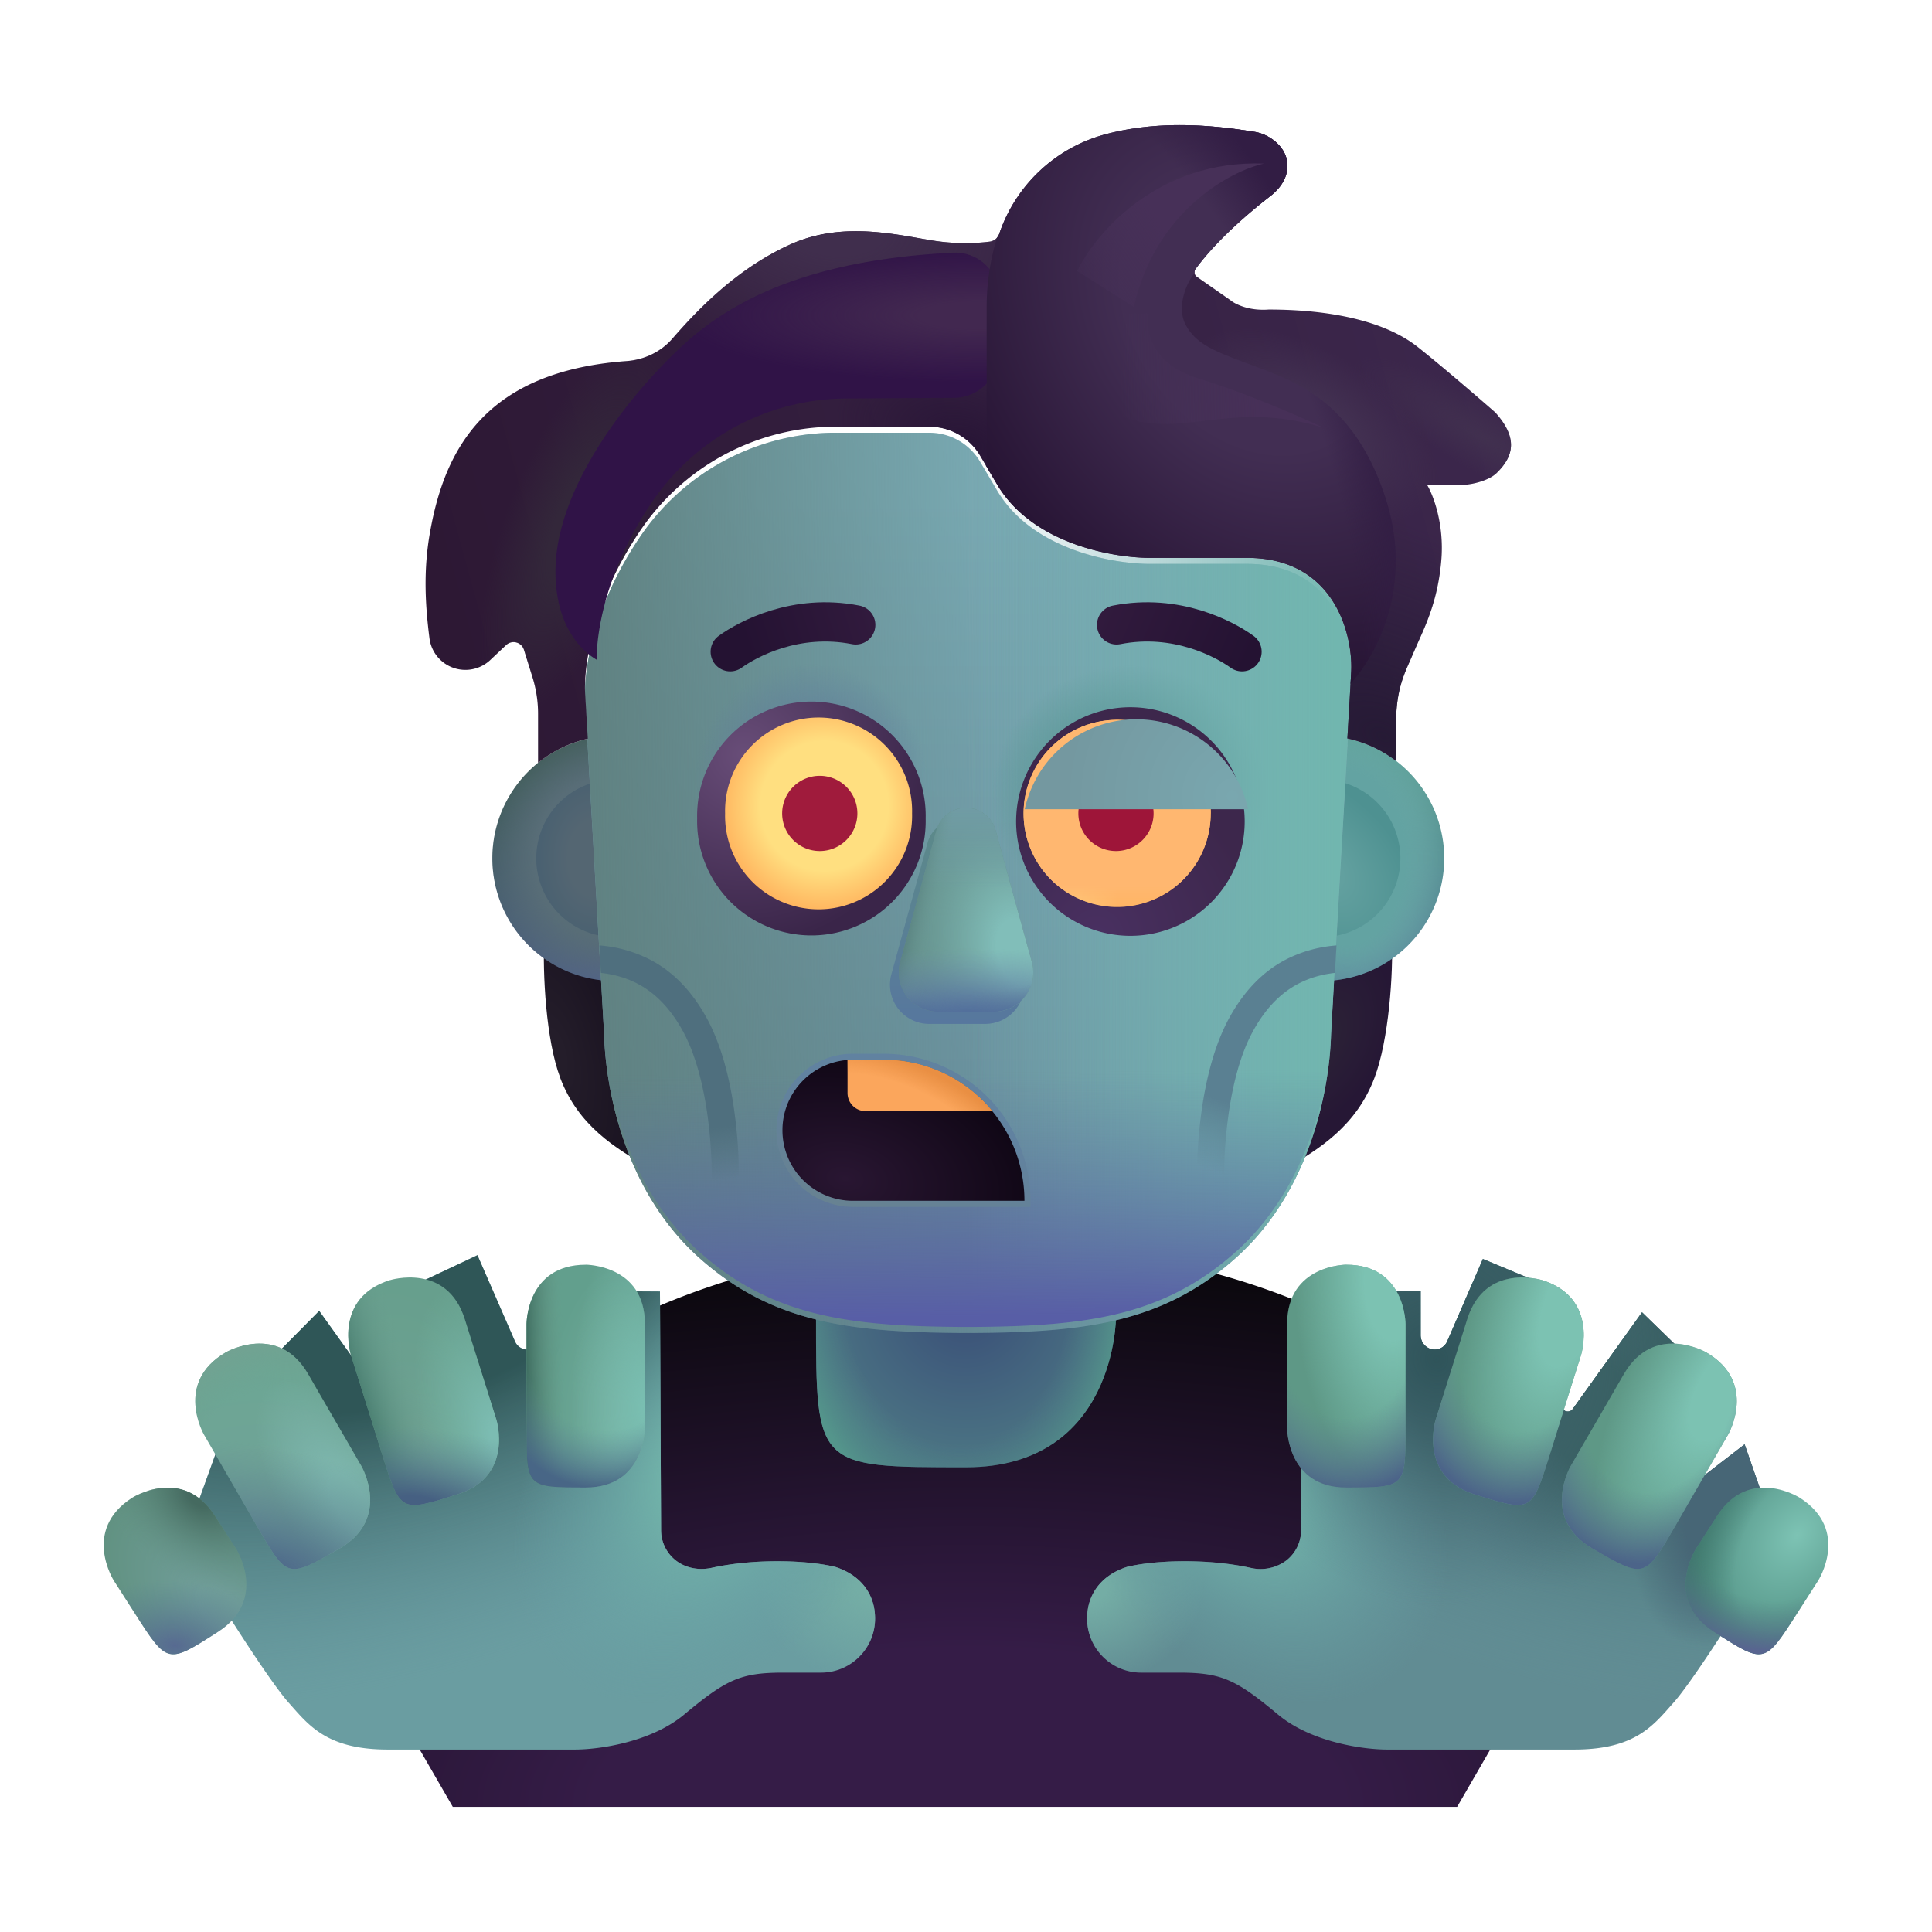 <svg width="32" height="32" fill="none" xmlns="http://www.w3.org/2000/svg"><path d="M7.5 29.928 5.423 26.33a11.992 11.992 0 0 1 10.186-5.653h1.376c3.966 0 7.483 1.924 9.668 4.89l-2.518 4.36H7.5Z" fill="url(#a)"/><path fill="url(#b)" d="M16 18.13s2.484 0 2.484 2.485v1.203s0 2.485-2.484 2.485-2.484 0-2.484-2.485v-1.203s0-2.484 2.484-2.484"/><path fill="url(#c)" d="M16 18.13s2.484 0 2.484 2.485v1.203s0 2.485-2.484 2.485-2.484 0-2.484-2.485v-1.203s0-2.484 2.484-2.484"/><path d="M9.28 17.854c-.238-.625-.294-1.735-.266-2.332l1.789.054v3.79c-.633-.352-1.227-.731-1.524-1.512Z" fill="url(#d)"/><path d="M22.765 17.854c.238-.625.315-1.731.288-2.329l-1.811.051v3.805c.633-.352 1.226-.746 1.523-1.527Z" fill="url(#e)"/><path fill="url(#f)" d="M8.155 14.217a2.031 2.031 0 1 0 4.063 0 2.031 2.031 0 1 0-4.063 0"/><path fill="url(#g)" d="M8.155 14.217a2.031 2.031 0 1 0 4.063 0 2.031 2.031 0 1 0-4.063 0"/><g filter="url(#h)"><path fill="url(#i)" d="M8.882 14.217a1.305 1.305 0 1 0 2.61 0 1.305 1.305 0 1 0-2.61 0"/></g><path fill="url(#j)" d="M19.858 14.217a2.031 2.031 0 1 0 4.063 0 2.031 2.031 0 1 0-4.063 0"/><path fill="url(#k)" d="M19.858 14.217a2.031 2.031 0 1 0 4.063 0 2.031 2.031 0 1 0-4.063 0"/><g filter="url(#l)"><path fill="url(#m)" d="M20.585 14.217a1.305 1.305 0 1 0 2.61 0 1.305 1.305 0 1 0-2.61 0"/></g><g filter="url(#n)" fill-rule="evenodd" clip-rule="evenodd"><path d="m22.38 11.15-.063 1.08.003.001-.273 4.779c-.02.87-.313 2.604-1.593 3.738-1.186 1.05-2.456 1.214-4.262 1.23a45.57 45.57 0 0 1-.332 0c-1.806-.016-3.076-.18-4.262-1.23-1.28-1.134-1.573-2.868-1.593-3.738l-.272-4.774h.003l-.043-.726c-.029-.365.07-1.474.899-2.703a3.915 3.915 0 0 1 3.171-1.739h1.63c.35 0 .668.184.844.485l.284.48c.588.981 1.917 1.202 2.508 1.207h1.625c1.283 0 1.67.995 1.722 1.651.003.086.004.172.003.258Z" fill="url(#o)"/><path d="m22.38 11.15-.063 1.08.003.001-.273 4.779c-.02.87-.313 2.604-1.593 3.738-1.186 1.05-2.456 1.214-4.262 1.23a45.57 45.57 0 0 1-.332 0c-1.806-.016-3.076-.18-4.262-1.23-1.28-1.134-1.573-2.868-1.593-3.738l-.272-4.774h.003l-.043-.726c-.029-.365.07-1.474.899-2.703a3.915 3.915 0 0 1 3.171-1.739h1.63c.35 0 .668.184.844.485l.284.48c.588.981 1.917 1.202 2.508 1.207h1.625c1.283 0 1.67.995 1.722 1.651.003.086.004.172.003.258Z" fill="url(#p)"/><path d="m22.38 11.15-.063 1.08.003.001-.273 4.779c-.02.87-.313 2.604-1.593 3.738-1.186 1.05-2.456 1.214-4.262 1.23a45.57 45.57 0 0 1-.332 0c-1.806-.016-3.076-.18-4.262-1.23-1.28-1.134-1.573-2.868-1.593-3.738l-.272-4.774h.003l-.043-.726c-.029-.365.07-1.474.899-2.703a3.915 3.915 0 0 1 3.171-1.739h1.63c.35 0 .668.184.844.485l.284.48c.588.981 1.917 1.202 2.508 1.207h1.625c1.283 0 1.67.995 1.722 1.651.003.086.004.172.003.258Z" fill="url(#q)"/><path d="m22.38 11.15-.063 1.08.003.001-.273 4.779c-.02.87-.313 2.604-1.593 3.738-1.186 1.05-2.456 1.214-4.262 1.23a45.57 45.57 0 0 1-.332 0c-1.806-.016-3.076-.18-4.262-1.23-1.28-1.134-1.573-2.868-1.593-3.738l-.272-4.774h.003l-.043-.726c-.029-.365.07-1.474.899-2.703a3.915 3.915 0 0 1 3.171-1.739h1.63c.35 0 .668.184.844.485l.284.48c.588.981 1.917 1.202 2.508 1.207h1.625c1.283 0 1.67.995 1.722 1.651.003.086.004.172.003.258Z" fill="url(#r)"/><path d="m22.38 11.15-.063 1.08.003.001-.273 4.779c-.02.87-.313 2.604-1.593 3.738-1.186 1.05-2.456 1.214-4.262 1.23a45.57 45.57 0 0 1-.332 0c-1.806-.016-3.076-.18-4.262-1.23-1.28-1.134-1.573-2.868-1.593-3.738l-.272-4.774h.003l-.043-.726c-.029-.365.07-1.474.899-2.703a3.915 3.915 0 0 1 3.171-1.739h1.63c.35 0 .668.184.844.485l.284.48c.588.981 1.917 1.202 2.508 1.207h1.625c1.283 0 1.67.995 1.722 1.651.003.086.004.172.003.258Z" fill="url(#s)"/></g><path fill-rule="evenodd" clip-rule="evenodd" d="m22.38 11.15-.063 1.08.003.001-.273 4.779c-.02.87-.313 2.604-1.593 3.738-1.186 1.05-2.456 1.214-4.262 1.23a45.57 45.57 0 0 1-.332 0c-1.806-.016-3.076-.18-4.262-1.23-1.28-1.134-1.573-2.868-1.593-3.738l-.272-4.774h.003l-.043-.726c-.029-.365.07-1.474.899-2.703a3.915 3.915 0 0 1 3.171-1.739h1.63c.35 0 .668.184.844.485l.284.48c.588.981 1.917 1.202 2.508 1.207h1.625c1.283 0 1.67.995 1.722 1.651.003.086.004.172.003.258Z" fill="url(#t)"/><path fill-rule="evenodd" clip-rule="evenodd" d="m22.38 11.15-.063 1.08.003.001-.273 4.779c-.02.87-.313 2.604-1.593 3.738-1.186 1.05-2.456 1.214-4.262 1.23a45.57 45.57 0 0 1-.332 0c-1.806-.016-3.076-.18-4.262-1.23-1.28-1.134-1.573-2.868-1.593-3.738l-.272-4.774h.003l-.043-.726c-.029-.365.07-1.474.899-2.703a3.915 3.915 0 0 1 3.171-1.739h1.63c.35 0 .668.184.844.485l.284.48c.588.981 1.917 1.202 2.508 1.207h1.625c1.283 0 1.67.995 1.722 1.651.003.086.004.172.003.258Z" fill="url(#u)"/><g filter="url(#v)"><path fill="url(#w)" d="M11.447 13.707a1.893 1.893 0 1 0 3.785 0 1.893 1.893 0 1 0-3.785 0"/></g><path fill="url(#x)" d="M12.01 13.473a1.549 1.549 0 1 0 3.097 0 1.549 1.549 0 1 0-3.097 0"/><path fill="#A01B3C" d="M12.955 13.473a.623.623 0 1 0 1.246 0 .623.623 0 1 0-1.246 0"/><g filter="url(#y)"><path transform="matrix(-1 0 0 1 18.723 13.707)" fill="url(#z)" d="M-1.893 0a1.893 1.893 0 1 0 3.786 0 1.893 1.893 0 1 0-3.786 0"/></g><path transform="matrix(-1 0 0 1 18.504 13.473)" fill="url(#A)" d="M-1.549 0A1.549 1.549 0 1 0 1.55 0 1.549 1.549 0 1 0-1.55 0"/><path transform="matrix(-1 0 0 1 18.504 13.473)" fill="url(#B)" d="M-1.549 0A1.549 1.549 0 1 0 1.55 0 1.549 1.549 0 1 0-1.55 0"/><path fill="#9E1539" d="M19.107 13.473a.623.623 0 1 1-1.246 0 .623.623 0 1 1 1.246 0"/><g filter="url(#C)"><path d="M20.572 13.303h-3.699a1.893 1.893 0 0 1 3.699 0Z" fill="url(#D)"/></g><g filter="url(#E)"><path d="M12.96 18.72c0-.644.523-1.167 1.168-1.167h.504a2.336 2.336 0 0 1 2.336 2.336h-2.84a1.168 1.168 0 0 1-1.168-1.168Z" stroke="url(#F)" stroke-width=".2"/></g><path d="M12.96 18.72c0-.644.523-1.167 1.168-1.167h.504a2.336 2.336 0 0 1 2.336 2.336h-2.84a1.168 1.168 0 0 1-1.168-1.168Z" fill="url(#G)"/><path d="M16.436 18.404h-2.098a.3.3 0 0 1-.3-.3v-.548l.09-.003h.504c.726 0 1.375.331 1.804.851Z" fill="#FBA65C"/><path d="M16.436 18.404h-2.098a.3.3 0 0 1-.3-.3v-.548l.09-.003h.504c.726 0 1.375.331 1.804.851Z" fill="url(#H)"/><path d="M9.953 16.114c.22.025.427.083.618.185.27.144.523.385.74.78.215.393.341.91.41 1.412.067.498.075.961.062 1.23l.45.022a7.704 7.704 0 0 0-.067-1.313c-.07-.524-.207-1.104-.46-1.567-.253-.462-.566-.77-.923-.96a2.199 2.199 0 0 0-.856-.244l.026.455Z" fill="url(#I)"/><path d="M22.137 15.659a2.199 2.199 0 0 0-.856.243c-.357.19-.67.5-.922.96-.254.464-.39 1.044-.461 1.568a7.715 7.715 0 0 0-.067 1.313l.45-.021a7.272 7.272 0 0 1 .063-1.231c.068-.502.194-1.02.41-1.412.216-.395.47-.636.74-.78.19-.102.397-.16.617-.185l.026-.455Z" fill="url(#J)"/><path d="M12.095 10.795c.29-.209 1.086-.64 2.079-.445" stroke="url(#K)" stroke-width=".65" stroke-linecap="round"/><path d="M20.572 10.795c-.29-.209-1.086-.64-2.078-.445" stroke="url(#L)" stroke-width=".65" stroke-linecap="round"/><g filter="url(#M)"><path d="m3.423 27.53-.757-.68.703-1.954.855.648a.1.1 0 0 0 .108.01l.154-.083-.469-1.778 1.02-1.03 1.164 1.625a.1.1 0 0 0 .134.028l.167-.103-.22-1.824 1.376-.649.622 1.428a.225.225 0 0 0 .265.128.253.253 0 0 0 .18-.23v-.737l1.956.013.018 3.955c.001.196.092.38.246.5.168.13.387.166.594.121.759-.166 1.623-.12 2.049-.014.421.137.656.451.656.855 0 .494-.401.895-.896.895h-.62c-.71 0-.945.11-1.648.696-.563.468-1.443.58-1.813.578H6.173c-1.015 0-1.312-.407-1.64-.774-.263-.294-.85-1.206-1.11-1.625Z" fill="#6A9DA1"/><path d="m3.423 27.53-.757-.68.703-1.954.855.648a.1.1 0 0 0 .108.01l.154-.083-.469-1.778 1.02-1.03 1.164 1.625a.1.1 0 0 0 .134.028l.167-.103-.22-1.824 1.376-.649.622 1.428a.225.225 0 0 0 .265.128.253.253 0 0 0 .18-.23v-.737l1.956.013.018 3.955c.001.196.092.38.246.5.168.13.387.166.594.121.759-.166 1.623-.12 2.049-.014.421.137.656.451.656.855 0 .494-.401.895-.896.895h-.62c-.71 0-.945.11-1.648.696-.563.468-1.443.58-1.813.578H6.173c-1.015 0-1.312-.407-1.64-.774-.263-.294-.85-1.206-1.11-1.625Z" fill="url(#N)"/><path d="m3.423 27.53-.757-.68.703-1.954.855.648a.1.1 0 0 0 .108.01l.154-.083-.469-1.778 1.02-1.03 1.164 1.625a.1.1 0 0 0 .134.028l.167-.103-.22-1.824 1.376-.649.622 1.428a.225.225 0 0 0 .265.128.253.253 0 0 0 .18-.23v-.737l1.956.013.018 3.955c.001.196.092.38.246.5.168.13.387.166.594.121.759-.166 1.623-.12 2.049-.014.421.137.656.451.656.855 0 .494-.401.895-.896.895h-.62c-.71 0-.945.11-1.648.696-.563.468-1.443.58-1.813.578H6.173c-1.015 0-1.312-.407-1.64-.774-.263-.294-.85-1.206-1.11-1.625Z" fill="url(#O)"/><path d="m3.423 27.53-.757-.68.703-1.954.855.648a.1.1 0 0 0 .108.01l.154-.083-.469-1.778 1.02-1.03 1.164 1.625a.1.1 0 0 0 .134.028l.167-.103-.22-1.824 1.376-.649.622 1.428a.225.225 0 0 0 .265.128.253.253 0 0 0 .18-.23v-.737l1.956.013.018 3.955c.001.196.092.38.246.5.168.13.387.166.594.121.759-.166 1.623-.12 2.049-.014.421.137.656.451.656.855 0 .494-.401.895-.896.895h-.62c-.71 0-.945.11-1.648.696-.563.468-1.443.58-1.813.578H6.173c-1.015 0-1.312-.407-1.64-.774-.263-.294-.85-1.206-1.11-1.625Z" fill="url(#P)"/></g><path fill="url(#Q)" d="M9.7 20.947s.981 0 .981.98v1.731s0 .98-.98.98-.98 0-.98-.98v-1.73s0-.98.98-.98"/><path fill="url(#R)" d="M9.7 20.947s.981 0 .981.98v1.731s0 .98-.98.98-.98 0-.98-.98v-1.73s0-.98.98-.98"/><path fill="url(#S)" d="M9.7 20.947s.981 0 .981.98v1.731s0 .98-.98.98-.98 0-.98-.98v-1.73s0-.98.98-.98"/><path fill="url(#T)" d="M9.7 20.947s.981 0 .981.98v1.731s0 .98-.98.98-.98 0-.98-.98v-1.73s0-.98.98-.98"/><path transform="rotate(-17.452 5.516 21.5)" fill="url(#U)" d="M6.505 21.5s.988 0 .988.988v1.744s0 .988-.989.988-.988 0-.988-.988v-1.744s0-.989.989-.989"/><path transform="rotate(-17.452 5.516 21.5)" fill="url(#V)" d="M6.505 21.5s.988 0 .988.988v1.744s0 .988-.989.988-.988 0-.988-.988v-1.744s0-.989.989-.989"/><path transform="rotate(-17.452 5.516 21.5)" fill="url(#W)" d="M6.505 21.5s.988 0 .988.988v1.744s0 .988-.989.988-.988 0-.988-.988v-1.744s0-.989.989-.989"/><path transform="rotate(-17.452 5.516 21.5)" fill="url(#X)" d="M6.505 21.5s.988 0 .988.988v1.744s0 .988-.989.988-.988 0-.988-.988v-1.744s0-.989.989-.989"/><path transform="rotate(-30.06 2.878 22.898)" fill="url(#Y)" d="M3.876 22.898s.998 0 .998.998v1.76s0 .998-.998.998-.998 0-.998-.997v-1.761s0-.998.998-.998"/><path transform="rotate(-30.06 2.878 22.898)" fill="url(#Z)" d="M3.876 22.898s.998 0 .998.998v1.76s0 .998-.998.998-.998 0-.998-.997v-1.761s0-.998.998-.998"/><path transform="rotate(-30.06 2.878 22.898)" fill="url(#aa)" d="M3.876 22.898s.998 0 .998.998v1.76s0 .998-.998.998-.998 0-.998-.997v-1.761s0-.998.998-.998"/><path transform="rotate(-30.06 2.878 22.898)" fill="url(#ab)" d="M3.876 22.898s.998 0 .998.998v1.76s0 .998-.998.998-.998 0-.998-.997v-1.761s0-.998.998-.998"/><path transform="rotate(-32.714 1.35 25.347)" fill="url(#ac)" d="M2.344 25.347s.994 0 .994.994v.648s0 .994-.994.994-.994 0-.994-.994v-.648s0-.994.994-.994"/><path transform="rotate(-32.714 1.35 25.347)" fill="url(#ad)" d="M2.344 25.347s.994 0 .994.994v.648s0 .994-.994.994-.994 0-.994-.994v-.648s0-.994.994-.994"/><path transform="rotate(-32.714 1.35 25.347)" fill="url(#ae)" d="M2.344 25.347s.994 0 .994.994v.648s0 .994-.994.994-.994 0-.994-.994v-.648s0-.994.994-.994"/><g filter="url(#af)"><path d="m28.576 27.53.758-.68-.688-1.977-.87.671a.1.1 0 0 1-.108.01l-.154-.083.469-1.778-1.036-1.007-1.148 1.603a.1.1 0 0 1-.134.027l-.167-.103.22-1.824-1.407-.586-.591 1.365a.226.226 0 0 1-.264.128.24.24 0 0 1-.176-.225v-.736l-1.961.007-.018 3.955c-.001.196-.092.38-.246.5a.714.714 0 0 1-.594.121c-.759-.166-1.623-.12-2.048-.014-.422.137-.657.452-.657.855 0 .494.401.895.896.895h.62c.71 0 .945.11 1.648.696.563.468 1.443.58 1.813.578h3.093c1.016 0 1.313-.407 1.641-.774.263-.294.85-1.205 1.11-1.625Z" fill="#618C93"/><path d="m28.576 27.53.758-.68-.688-1.977-.87.671a.1.1 0 0 1-.108.01l-.154-.083.469-1.778-1.036-1.007-1.148 1.603a.1.1 0 0 1-.134.027l-.167-.103.22-1.824-1.407-.586-.591 1.365a.226.226 0 0 1-.264.128.24.24 0 0 1-.176-.225v-.736l-1.961.007-.018 3.955c-.001.196-.092.38-.246.5a.714.714 0 0 1-.594.121c-.759-.166-1.623-.12-2.048-.014-.422.137-.657.452-.657.855 0 .494.401.895.896.895h.62c.71 0 .945.11 1.648.696.563.468 1.443.58 1.813.578h3.093c1.016 0 1.313-.407 1.641-.774.263-.294.85-1.205 1.11-1.625Z" fill="url(#ag)"/><path d="m28.576 27.53.758-.68-.688-1.977-.87.671a.1.1 0 0 1-.108.01l-.154-.083.469-1.778-1.036-1.007-1.148 1.603a.1.1 0 0 1-.134.027l-.167-.103.22-1.824-1.407-.586-.591 1.365a.226.226 0 0 1-.264.128.24.24 0 0 1-.176-.225v-.736l-1.961.007-.018 3.955c-.001.196-.092.38-.246.5a.714.714 0 0 1-.594.121c-.759-.166-1.623-.12-2.048-.014-.422.137-.657.452-.657.855 0 .494.401.895.896.895h.62c.71 0 .945.11 1.648.696.563.468 1.443.58 1.813.578h3.093c1.016 0 1.313-.407 1.641-.774.263-.294.85-1.205 1.11-1.625Z" fill="url(#ah)"/><path d="m28.576 27.53.758-.68-.688-1.977-.87.671a.1.1 0 0 1-.108.01l-.154-.083.469-1.778-1.036-1.007-1.148 1.603a.1.1 0 0 1-.134.027l-.167-.103.22-1.824-1.407-.586-.591 1.365a.226.226 0 0 1-.264.128.24.24 0 0 1-.176-.225v-.736l-1.961.007-.018 3.955c-.001.196-.092.38-.246.5a.714.714 0 0 1-.594.121c-.759-.166-1.623-.12-2.048-.014-.422.137-.657.452-.657.855 0 .494.401.895.896.895h.62c.71 0 .945.11 1.648.696.563.468 1.443.58 1.813.578h3.093c1.016 0 1.313-.407 1.641-.774.263-.294.85-1.205 1.11-1.625Z" fill="url(#ai)"/><path d="m28.576 27.53.758-.68-.688-1.977-.87.671a.1.1 0 0 1-.108.01l-.154-.083.469-1.778-1.036-1.007-1.148 1.603a.1.1 0 0 1-.134.027l-.167-.103.22-1.824-1.407-.586-.591 1.365a.226.226 0 0 1-.264.128.24.24 0 0 1-.176-.225v-.736l-1.961.007-.018 3.955c-.001.196-.092.38-.246.5a.714.714 0 0 1-.594.121c-.759-.166-1.623-.12-2.048-.014-.422.137-.657.452-.657.855 0 .494.401.895.896.895h.62c.71 0 .945.11 1.648.696.563.468 1.443.58 1.813.578h3.093c1.016 0 1.313-.407 1.641-.774.263-.294.85-1.205 1.11-1.625Z" fill="url(#aj)"/><path d="m28.576 27.53.758-.68-.688-1.977-.87.671a.1.1 0 0 1-.108.01l-.154-.083.469-1.778-1.036-1.007-1.148 1.603a.1.1 0 0 1-.134.027l-.167-.103.22-1.824-1.407-.586-.591 1.365a.226.226 0 0 1-.264.128.24.24 0 0 1-.176-.225v-.736l-1.961.007-.018 3.955c-.001.196-.092.38-.246.5a.714.714 0 0 1-.594.121c-.759-.166-1.623-.12-2.048-.014-.422.137-.657.452-.657.855 0 .494.401.895.896.895h.62c.71 0 .945.11 1.648.696.563.468 1.443.58 1.813.578h3.093c1.016 0 1.313-.407 1.641-.774.263-.294.85-1.205 1.11-1.625Z" fill="url(#ak)"/><path d="m28.576 27.53.758-.68-.688-1.977-.87.671a.1.1 0 0 1-.108.01l-.154-.083.469-1.778-1.036-1.007-1.148 1.603a.1.1 0 0 1-.134.027l-.167-.103.22-1.824-1.407-.586-.591 1.365a.226.226 0 0 1-.264.128.24.24 0 0 1-.176-.225v-.736l-1.961.007-.018 3.955c-.001.196-.092.38-.246.5a.714.714 0 0 1-.594.121c-.759-.166-1.623-.12-2.048-.014-.422.137-.657.452-.657.855 0 .494.401.895.896.895h.62c.71 0 .945.11 1.648.696.563.468 1.443.58 1.813.578h3.093c1.016 0 1.313-.407 1.641-.774.263-.294.85-1.205 1.11-1.625Z" fill="url(#al)"/></g><path fill="#5E9886" d="M22.3 20.947s-.981 0-.981.98v1.731s0 .98.98.98.98 0 .98-.98v-1.73s0-.98-.98-.98"/><path transform="matrix(-1 0 0 1 23.28 20.947)" fill="url(#am)" d="M.98 0s.981 0 .981.98v1.731s0 .98-.98.98-.981 0-.981-.98V.981S0 0 .98 0"/><path transform="matrix(-1 0 0 1 23.28 20.947)" fill="url(#an)" d="M.98 0s.981 0 .981.98v1.731s0 .98-.98.98-.981 0-.981-.98V.981S0 0 .98 0"/><path fill="#5E9886" d="M25.541 21.203s-.943-.296-1.239.646l-.523 1.664s-.296.943.646 1.24.943.296 1.24-.647l.522-1.664s.297-.943-.646-1.24"/><path transform="scale(-1 1) rotate(-17.452 56.796 97.026)" fill="url(#ao)" d="M.988 0s.988 0 .988.988v1.744s0 .989-.988.989S0 3.72 0 2.732V.988S0 0 .988 0"/><path transform="scale(-1 1) rotate(-17.452 56.796 97.026)" fill="url(#ap)" d="M.988 0s.988 0 .988.988v1.744s0 .989-.988.989S0 3.72 0 2.732V.988S0 0 .988 0"/><path fill="#5E9886" d="M28.258 22.398s-.864-.5-1.363.364l-.882 1.524s-.5.864.363 1.363.864.5 1.364-.363l.882-1.524s.5-.864-.364-1.364"/><path transform="scale(-1 1) rotate(-30.061 28.077 65.676)" fill="url(#aq)" d="M.998 0s.997 0 .997.998v1.76s0 .998-.997.998S0 3.756 0 2.758V.998S0 0 .998 0"/><path transform="scale(-1 1) rotate(-30.061 28.077 65.676)" fill="url(#ar)" d="M.998 0s.997 0 .997.998v1.76s0 .998-.997.998S0 3.756 0 2.758V.998S0 0 .998 0"/><path transform="scale(-1 1) rotate(-32.714 27.855 64.888)" fill="url(#as)" d="M.994 0s.994 0 .994.994v.648s0 .994-.994.994S0 2.636 0 1.642V.994S0 0 .994 0"/><path transform="scale(-1 1) rotate(-32.714 27.855 64.888)" fill="url(#at)" d="M.994 0s.994 0 .994.994v.648s0 .994-.994.994S0 2.636 0 1.642V.994S0 0 .994 0"/><path transform="scale(-1 1) rotate(-32.714 27.855 64.888)" fill="url(#au)" d="M.994 0s.994 0 .994.994v.648s0 .994-.994.994S0 2.636 0 1.642V.994S0 0 .994 0"/><g filter="url(#av)"><path d="M15.854 13.584a.508.508 0 0 0-.49.373l-.6 2.18a.65.65 0 0 0 .627.822h.926a.65.65 0 0 0 .627-.823l-.6-2.18a.508.508 0 0 0-.49-.372Z" fill="url(#aw)"/></g><path d="M16 13.38a.508.508 0 0 0-.49.374l-.6 2.18a.65.65 0 0 0 .627.822h.926a.65.65 0 0 0 .627-.823l-.6-2.18a.507.507 0 0 0-.49-.372Z" fill="#5F8783"/><path d="M16 13.38a.508.508 0 0 0-.49.374l-.6 2.18a.65.65 0 0 0 .627.822h.926a.65.65 0 0 0 .627-.823l-.6-2.18a.507.507 0 0 0-.49-.372Z" fill="url(#ax)"/><path d="M16 13.38a.508.508 0 0 0-.49.374l-.6 2.18a.65.65 0 0 0 .627.822h.926a.65.65 0 0 0 .627-.823l-.6-2.18a.507.507 0 0 0-.49-.372Z" fill="url(#ay)"/><path d="M16 13.38a.508.508 0 0 0-.49.374l-.6 2.18a.65.65 0 0 0 .627.822h.926a.65.65 0 0 0 .627-.823l-.6-2.18a.507.507 0 0 0-.49-.372Z" fill="url(#az)"/><path d="M16 13.38a.508.508 0 0 0-.49.374l-.6 2.18a.65.65 0 0 0 .627.822h.926a.65.65 0 0 0 .627-.823l-.6-2.18a.507.507 0 0 0-.49-.372Z" fill="url(#aA)"/><path d="M16 13.38a.508.508 0 0 0-.49.374l-.6 2.18a.65.65 0 0 0 .627.822h.926a.65.65 0 0 0 .627-.823l-.6-2.18a.507.507 0 0 0-.49-.372Z" fill="url(#aB)"/><path d="M8.912 11.823v.812c.237-.191.517-.33.824-.4l-.043-.725c-.028-.365.07-1.474.899-2.703a3.915 3.915 0 0 1 3.171-1.739h1.63c.35 0 .668.184.845.485l.283.48c.588.981 1.917 1.202 2.508 1.207h1.625c1.45 0 1.755 1.27 1.727 1.887l-.064 1.104c.299.064.572.193.806.372v-.62c0-.52.119-.788.236-1.05l.065-.15.077-.175c.136-.303.32-.71.372-1.333.05-.6-.136-1.078-.235-1.242h.555c.18 0 .463-.07.593-.195.288-.28.36-.586-.021-1.008-.421-.368-.93-.803-1.282-1.082-.672-.531-1.774-.621-2.47-.621-.325.025-.552-.089-.625-.149l-.563-.393a.093.093 0 0 1-.017-.138c.346-.469.884-.93 1.233-1.199.197-.152.326-.37.27-.613-.057-.243-.31-.415-.524-.45-.646-.105-1.561-.206-2.48.04a2.553 2.553 0 0 0-1.752 1.636.196.196 0 0 1-.154.14c-.209.028-.575.048-.989-.023l-.153-.026c-.62-.11-1.401-.247-2.16.093-.862.387-1.504 1.036-1.962 1.563-.193.223-.47.352-.763.373-2.327.169-3.006 1.456-3.25 2.826-.12.662-.075 1.26-.01 1.77a.6.6 0 0 0 1.005.356l.265-.25a.18.18 0 0 1 .294.078l.14.45c.062.198.094.404.094.612Z" fill="url(#aC)"/><path d="M8.912 11.823v.812c.237-.191.517-.33.824-.4l-.043-.725c-.028-.365.07-1.474.899-2.703a3.915 3.915 0 0 1 3.171-1.739h1.63c.35 0 .668.184.845.485l.283.48c.588.981 1.917 1.202 2.508 1.207h1.625c1.45 0 1.755 1.27 1.727 1.887l-.064 1.104c.299.064.572.193.806.372v-.62c0-.52.119-.788.236-1.05l.065-.15.077-.175c.136-.303.32-.71.372-1.333.05-.6-.136-1.078-.235-1.242h.555c.18 0 .463-.07.593-.195.288-.28.36-.586-.021-1.008-.421-.368-.93-.803-1.282-1.082-.672-.531-1.774-.621-2.47-.621-.325.025-.552-.089-.625-.149l-.563-.393a.093.093 0 0 1-.017-.138c.346-.469.884-.93 1.233-1.199.197-.152.326-.37.27-.613-.057-.243-.31-.415-.524-.45-.646-.105-1.561-.206-2.48.04a2.553 2.553 0 0 0-1.752 1.636.196.196 0 0 1-.154.14c-.209.028-.575.048-.989-.023l-.153-.026c-.62-.11-1.401-.247-2.16.093-.862.387-1.504 1.036-1.962 1.563-.193.223-.47.352-.763.373-2.327.169-3.006 1.456-3.25 2.826-.12.662-.075 1.26-.01 1.77a.6.6 0 0 0 1.005.356l.265-.25a.18.18 0 0 1 .294.078l.14.45c.062.198.094.404.094.612Z" fill="url(#aD)"/><path d="M8.912 11.823v.812c.237-.191.517-.33.824-.4l-.043-.725c-.028-.365.07-1.474.899-2.703a3.915 3.915 0 0 1 3.171-1.739h1.63c.35 0 .668.184.845.485l.283.48c.588.981 1.917 1.202 2.508 1.207h1.625c1.45 0 1.755 1.27 1.727 1.887l-.064 1.104c.299.064.572.193.806.372v-.62c0-.52.119-.788.236-1.05l.065-.15.077-.175c.136-.303.32-.71.372-1.333.05-.6-.136-1.078-.235-1.242h.555c.18 0 .463-.07.593-.195.288-.28.36-.586-.021-1.008-.421-.368-.93-.803-1.282-1.082-.672-.531-1.774-.621-2.47-.621-.325.025-.552-.089-.625-.149l-.563-.393a.093.093 0 0 1-.017-.138c.346-.469.884-.93 1.233-1.199.197-.152.326-.37.27-.613-.057-.243-.31-.415-.524-.45-.646-.105-1.561-.206-2.48.04a2.553 2.553 0 0 0-1.752 1.636.196.196 0 0 1-.154.14c-.209.028-.575.048-.989-.023l-.153-.026c-.62-.11-1.401-.247-2.16.093-.862.387-1.504 1.036-1.962 1.563-.193.223-.47.352-.763.373-2.327.169-3.006 1.456-3.25 2.826-.12.662-.075 1.26-.01 1.77a.6.6 0 0 0 1.005.356l.265-.25a.18.18 0 0 1 .294.078l.14.45c.062.198.094.404.094.612Z" fill="url(#aE)"/><path d="M8.912 11.823v.812c.237-.191.517-.33.824-.4l-.043-.725c-.028-.365.07-1.474.899-2.703a3.915 3.915 0 0 1 3.171-1.739h1.63c.35 0 .668.184.845.485l.283.48c.588.981 1.917 1.202 2.508 1.207h1.625c1.45 0 1.755 1.27 1.727 1.887l-.064 1.104c.299.064.572.193.806.372v-.62c0-.52.119-.788.236-1.05l.065-.15.077-.175c.136-.303.32-.71.372-1.333.05-.6-.136-1.078-.235-1.242h.555c.18 0 .463-.07.593-.195.288-.28.36-.586-.021-1.008-.421-.368-.93-.803-1.282-1.082-.672-.531-1.774-.621-2.47-.621-.325.025-.552-.089-.625-.149l-.563-.393a.093.093 0 0 1-.017-.138c.346-.469.884-.93 1.233-1.199.197-.152.326-.37.27-.613-.057-.243-.31-.415-.524-.45-.646-.105-1.561-.206-2.48.04a2.553 2.553 0 0 0-1.752 1.636.196.196 0 0 1-.154.14c-.209.028-.575.048-.989-.023l-.153-.026c-.62-.11-1.401-.247-2.16.093-.862.387-1.504 1.036-1.962 1.563-.193.223-.47.352-.763.373-2.327.169-3.006 1.456-3.25 2.826-.12.662-.075 1.26-.01 1.77a.6.6 0 0 0 1.005.356l.265-.25a.18.18 0 0 1 .294.078l.14.45c.062.198.094.404.094.612Z" fill="url(#aF)"/><path d="M8.912 11.823v.812c.237-.191.517-.33.824-.4l-.043-.725c-.028-.365.07-1.474.899-2.703a3.915 3.915 0 0 1 3.171-1.739h1.63c.35 0 .668.184.845.485l.283.48c.588.981 1.917 1.202 2.508 1.207h1.625c1.45 0 1.755 1.27 1.727 1.887l-.064 1.104c.299.064.572.193.806.372v-.62c0-.52.119-.788.236-1.05l.065-.15.077-.175c.136-.303.32-.71.372-1.333.05-.6-.136-1.078-.235-1.242h.555c.18 0 .463-.07.593-.195.288-.28.36-.586-.021-1.008-.421-.368-.93-.803-1.282-1.082-.672-.531-1.774-.621-2.47-.621-.325.025-.552-.089-.625-.149l-.563-.393a.093.093 0 0 1-.017-.138c.346-.469.884-.93 1.233-1.199.197-.152.326-.37.27-.613-.057-.243-.31-.415-.524-.45-.646-.105-1.561-.206-2.48.04a2.553 2.553 0 0 0-1.752 1.636.196.196 0 0 1-.154.14c-.209.028-.575.048-.989-.023l-.153-.026c-.62-.11-1.401-.247-2.16.093-.862.387-1.504 1.036-1.962 1.563-.193.223-.47.352-.763.373-2.327.169-3.006 1.456-3.25 2.826-.12.662-.075 1.26-.01 1.77a.6.6 0 0 0 1.005.356l.265-.25a.18.18 0 0 1 .294.078l.14.45c.062.198.094.404.094.612Z" fill="url(#aG)"/><path d="M8.912 11.823v.812c.237-.191.517-.33.824-.4l-.043-.725c-.028-.365.07-1.474.899-2.703a3.915 3.915 0 0 1 3.171-1.739h1.63c.35 0 .668.184.845.485l.283.48c.588.981 1.917 1.202 2.508 1.207h1.625c1.45 0 1.755 1.27 1.727 1.887l-.064 1.104c.299.064.572.193.806.372v-.62c0-.52.119-.788.236-1.05l.065-.15.077-.175c.136-.303.32-.71.372-1.333.05-.6-.136-1.078-.235-1.242h.555c.18 0 .463-.07.593-.195.288-.28.36-.586-.021-1.008-.421-.368-.93-.803-1.282-1.082-.672-.531-1.774-.621-2.47-.621-.325.025-.552-.089-.625-.149l-.563-.393a.093.093 0 0 1-.017-.138c.346-.469.884-.93 1.233-1.199.197-.152.326-.37.27-.613-.057-.243-.31-.415-.524-.45-.646-.105-1.561-.206-2.48.04a2.553 2.553 0 0 0-1.752 1.636.196.196 0 0 1-.154.14c-.209.028-.575.048-.989-.023l-.153-.026c-.62-.11-1.401-.247-2.16.093-.862.387-1.504 1.036-1.962 1.563-.193.223-.47.352-.763.373-2.327.169-3.006 1.456-3.25 2.826-.12.662-.075 1.26-.01 1.77a.6.6 0 0 0 1.005.356l.265-.25a.18.18 0 0 1 .294.078l.14.45c.062.198.094.404.094.612Z" fill="url(#aH)"/><path d="M8.912 11.823v.812c.237-.191.517-.33.824-.4l-.043-.725c-.028-.365.07-1.474.899-2.703a3.915 3.915 0 0 1 3.171-1.739h1.63c.35 0 .668.184.845.485l.283.48c.588.981 1.917 1.202 2.508 1.207h1.625c1.45 0 1.755 1.27 1.727 1.887l-.064 1.104c.299.064.572.193.806.372v-.62c0-.52.119-.788.236-1.05l.065-.15.077-.175c.136-.303.32-.71.372-1.333.05-.6-.136-1.078-.235-1.242h.555c.18 0 .463-.07.593-.195.288-.28.36-.586-.021-1.008-.421-.368-.93-.803-1.282-1.082-.672-.531-1.774-.621-2.47-.621-.325.025-.552-.089-.625-.149l-.563-.393a.093.093 0 0 1-.017-.138c.346-.469.884-.93 1.233-1.199.197-.152.326-.37.27-.613-.057-.243-.31-.415-.524-.45-.646-.105-1.561-.206-2.48.04a2.553 2.553 0 0 0-1.752 1.636.196.196 0 0 1-.154.14c-.209.028-.575.048-.989-.023l-.153-.026c-.62-.11-1.401-.247-2.16.093-.862.387-1.504 1.036-1.962 1.563-.193.223-.47.352-.763.373-2.327.169-3.006 1.456-3.25 2.826-.12.662-.075 1.26-.01 1.77a.6.6 0 0 0 1.005.356l.265-.25a.18.18 0 0 1 .294.078l.14.45c.062.198.094.404.094.612Z" fill="url(#aI)"/><g filter="url(#aJ)"><path d="M15.495 6.99a.75.75 0 0 0 .75-.75v-.922a.723.723 0 0 0-.75-.733c-2.353.114-3.682.77-4.547 1.592C9.995 7.083 8.9 8.552 8.9 9.864c0 .85.381 1.286.682 1.463-.001-.449.148-1.469.902-2.588a3.915 3.915 0 0 1 3.172-1.738l1.838-.012Z" fill="#301347"/><path d="M15.495 6.99a.75.75 0 0 0 .75-.75v-.922a.723.723 0 0 0-.75-.733c-2.353.114-3.682.77-4.547 1.592C9.995 7.083 8.9 8.552 8.9 9.864c0 .85.381 1.286.682 1.463-.001-.449.148-1.469.902-2.588a3.915 3.915 0 0 1 3.172-1.738l1.838-.012Z" fill="url(#aK)"/></g><path d="M19.786 4.522c-.155.193-.296.58-.147.859.17.32.485.438 1.008.634.067.025.136.05.21.079l.004.001c.65.248 1.577.601 2.082 2.137.45 1.37-.056 2.511-.574 3.095l.012-.2c.028-.617-.277-1.887-1.727-1.887h-1.625c-.591-.005-1.92-.226-2.508-1.207a76.657 76.657 0 0 1-.192-.323l.013-.025V5.092a3.981 3.981 0 0 1 .171-1.156.225.225 0 0 0 .042-.075 2.553 2.553 0 0 1 1.752-1.636c.919-.246 1.834-.145 2.48-.04.213.035.467.207.524.45.056.242-.073.46-.27.613-.349.27-.887.73-1.233 1.2a.092.092 0 0 0-.022.074Z" fill="url(#aL)"/><path d="M19.786 4.522c-.155.193-.296.58-.147.859.17.32.485.438 1.008.634.067.025.136.05.21.079l.004.001c.65.248 1.577.601 2.082 2.137.45 1.37-.056 2.511-.574 3.095l.012-.2c.028-.617-.277-1.887-1.727-1.887h-1.625c-.591-.005-1.92-.226-2.508-1.207a76.657 76.657 0 0 1-.192-.323l.013-.025V5.092a3.981 3.981 0 0 1 .171-1.156.225.225 0 0 0 .042-.075 2.553 2.553 0 0 1 1.752-1.636c.919-.246 1.834-.145 2.48-.04.213.035.467.207.524.45.056.242-.073.46-.27.613-.349.27-.887.73-1.233 1.2a.092.092 0 0 0-.022.074Z" fill="url(#aM)"/><g filter="url(#aN)"><path d="M18.78 5.084c.362-1.588 1.588-2.245 2.155-2.375-1.762-.063-2.796 1.161-3.093 1.781l.937.594Z" fill="url(#aO)"/></g><g filter="url(#aP)"><path d="M19.857 6.271c.813.25 1.714.646 2.063.813-1.578-.484-2.39.234-3.406-.219-.813-.362-.756-1.265-.625-1.672h1.14c-.062.256.016.828.828 1.078Z" fill="url(#aQ)"/></g><defs><radialGradient id="a" cx="0" cy="0" r="1" gradientUnits="userSpaceOnUse" gradientTransform="matrix(0 -9.562 22.942 0 16.038 29.928)"><stop offset=".272" stop-color="#351C47"/><stop offset="1" stop-color="#070608"/></radialGradient><radialGradient id="b" cx="0" cy="0" r="1" gradientUnits="userSpaceOnUse" gradientTransform="matrix(0 2.625 -2.708 0 16 21.677)"><stop offset=".181" stop-color="#3D567A"/><stop offset="1" stop-color="#4C7684"/></radialGradient><radialGradient id="c" cx="0" cy="0" r="1" gradientUnits="userSpaceOnUse" gradientTransform="matrix(.158 4.32 -2.993 .11 15.842 21.217)"><stop offset=".627" stop-color="#4F8387" stop-opacity="0"/><stop offset=".924" stop-color="#54958B"/></radialGradient><radialGradient id="d" cx="0" cy="0" r="1" gradientUnits="userSpaceOnUse" gradientTransform="matrix(1.389 -.35 .836 3.311 9.196 17.443)"><stop offset=".091" stop-color="#241D2A"/><stop offset="1" stop-color="#17101E"/></radialGradient><radialGradient id="e" cx="0" cy="0" r="1" gradientUnits="userSpaceOnUse" gradientTransform="matrix(.894 .473 -.771 1.458 21.873 17.224)"><stop stop-color="#2C2337"/><stop offset="1" stop-color="#261735"/></radialGradient><radialGradient id="g" cx="0" cy="0" r="1" gradientUnits="userSpaceOnUse" gradientTransform="matrix(-2.141 0 0 -2.352 10.076 14.217)"><stop offset=".569" stop-color="#586D77"/><stop offset="1" stop-color="#586D77" stop-opacity="0"/></radialGradient><radialGradient id="i" cx="0" cy="0" r="1" gradientUnits="userSpaceOnUse" gradientTransform="matrix(-.898 0 0 -1.305 9.834 14.217)"><stop offset=".47" stop-color="#546672"/><stop offset="1" stop-color="#4A6171"/></radialGradient><radialGradient id="k" cx="0" cy="0" r="1" gradientUnits="userSpaceOnUse" gradientTransform="matrix(1.61 0 0 2.383 22.31 14.217)"><stop offset=".596" stop-color="#63A3A2"/><stop offset="1" stop-color="#75B4B1" stop-opacity="0"/></radialGradient><radialGradient id="m" cx="0" cy="0" r="1" gradientUnits="userSpaceOnUse" gradientTransform="matrix(1.129 -1.076 1.636 1.716 21.89 14.376)"><stop offset=".174" stop-color="#62A09F"/><stop offset=".791" stop-color="#4E9191"/></radialGradient><radialGradient id="r" cx="0" cy="0" r="1" gradientUnits="userSpaceOnUse" gradientTransform="matrix(0 -2.109 2.285 0 18.717 13.021)"><stop offset=".622" stop-color="#5B9596"/><stop offset="1" stop-color="#5B9695" stop-opacity="0"/></radialGradient><radialGradient id="s" cx="0" cy="0" r="1" gradientUnits="userSpaceOnUse" gradientTransform="matrix(0 -1.906 1.922 0 13.435 12.803)"><stop offset=".279" stop-color="#5F7D9A"/><stop offset="1" stop-color="#5F7D9A" stop-opacity="0"/></radialGradient><radialGradient id="w" cx="0" cy="0" r="1" gradientUnits="userSpaceOnUse" gradientTransform="rotate(69.179 -3.061 15.181) scale(3.159)"><stop stop-color="#684D78"/><stop offset="1" stop-color="#3A2549"/></radialGradient><radialGradient id="x" cx="0" cy="0" r="1" gradientUnits="userSpaceOnUse" gradientTransform="rotate(95.856 .802 12.838) scale(1.838 1.81)"><stop offset=".585" stop-color="#FFDF80"/><stop offset="1" stop-color="#FFAF5A"/></radialGradient><radialGradient id="z" cx="0" cy="0" r="1" gradientUnits="userSpaceOnUse" gradientTransform="rotate(48.116 -1.842 1.568) scale(2.668)"><stop stop-color="#493061"/><stop offset="1" stop-color="#3D274C"/></radialGradient><radialGradient id="A" cx="0" cy="0" r="1" gradientUnits="userSpaceOnUse" gradientTransform="matrix(-.246 1.672 -1.646 -.242 1.645 1.426)"><stop offset=".618" stop-color="#FFCF77"/><stop offset="1" stop-color="#FFB45C"/></radialGradient><radialGradient id="D" cx="0" cy="0" r="1" gradientUnits="userSpaceOnUse" gradientTransform="rotate(-179.479 10.185 6.496) scale(3.437 3.626)"><stop stop-color="#79A7AF"/><stop offset=".808" stop-color="#7498A0"/></radialGradient><radialGradient id="G" cx="0" cy="0" r="1" gradientUnits="userSpaceOnUse" gradientTransform="rotate(-81.193 18.389 1.594) scale(2.245 3.5)"><stop stop-color="#291632"/><stop offset="1" stop-color="#0D0512"/></radialGradient><radialGradient id="H" cx="0" cy="0" r="1" gradientUnits="userSpaceOnUse" gradientTransform="matrix(.516 -1.055 2.422 1.184 14.982 18.764)"><stop offset=".617" stop-color="#E98F43" stop-opacity="0"/><stop offset=".929" stop-color="#E98F43"/></radialGradient><radialGradient id="N" cx="0" cy="0" r="1" gradientUnits="userSpaceOnUse" gradientTransform="rotate(73.968 -11.53 15.366) scale(6.466 13.07)"><stop offset=".301" stop-color="#2F5657"/><stop offset="1" stop-color="#619299" stop-opacity="0"/></radialGradient><radialGradient id="O" cx="0" cy="0" r="1" gradientUnits="userSpaceOnUse" gradientTransform="matrix(-1.933 -.031 .026 -1.639 14.244 27.209)"><stop offset=".165" stop-color="#74ADA5"/><stop offset="1" stop-color="#74ADA5" stop-opacity="0"/></radialGradient><radialGradient id="P" cx="0" cy="0" r="1" gradientUnits="userSpaceOnUse" gradientTransform="matrix(-2.594 3.812 -2.484 -1.69 11.842 24.99)"><stop offset=".284" stop-color="#72B4AA"/><stop offset="1" stop-color="#659EA4" stop-opacity="0"/></radialGradient><radialGradient id="Q" cx="0" cy="0" r="1" gradientUnits="userSpaceOnUse" gradientTransform="matrix(0 -2.616 1.229 0 10.293 23.563)"><stop stop-color="#74AD9D"/><stop offset="1" stop-color="#629F8D"/></radialGradient><radialGradient id="R" cx="0" cy="0" r="1" gradientUnits="userSpaceOnUse" gradientTransform="matrix(-1.224 0 0 -3.234 10.681 23.328)"><stop stop-color="#7ABFB2"/><stop offset="1" stop-color="#7ABFB2" stop-opacity="0"/></radialGradient><radialGradient id="T" cx="0" cy="0" r="1" gradientUnits="userSpaceOnUse" gradientTransform="rotate(96.904 -4.622 15.407) scale(2.811 2.299)"><stop offset=".657" stop-color="#608D97" stop-opacity="0"/><stop offset="1" stop-color="#486686"/></radialGradient><radialGradient id="U" cx="0" cy="0" r="1" gradientUnits="userSpaceOnUse" gradientTransform="matrix(.204 -3.212 1.706 .108 6.079 24.713)"><stop stop-color="#6FA293"/><stop offset="1" stop-color="#679F8D"/></radialGradient><radialGradient id="W" cx="0" cy="0" r="1" gradientUnits="userSpaceOnUse" gradientTransform="matrix(-.029 -2.796 1.236 -.013 7.45 24.693)"><stop offset=".136" stop-color="#7CBCB2"/><stop offset="1" stop-color="#76B9A7" stop-opacity="0"/></radialGradient><radialGradient id="X" cx="0" cy="0" r="1" gradientUnits="userSpaceOnUse" gradientTransform="matrix(.498 -1.16 3.586 1.54 5.806 25.158)"><stop offset=".098" stop-color="#466082"/><stop offset="1" stop-color="#608C96" stop-opacity="0"/></radialGradient><radialGradient id="Y" cx="0" cy="0" r="1" gradientUnits="userSpaceOnUse" gradientTransform="matrix(1.528 -2.329 3.001 1.97 3.07 25.426)"><stop stop-color="#70A196"/><stop offset="1" stop-color="#6CA895"/></radialGradient><radialGradient id="Z" cx="0" cy="0" r="1" gradientUnits="userSpaceOnUse" gradientTransform="rotate(-93.526 14.492 10.99) scale(2.401 1.06)"><stop offset=".238" stop-color="#7EB7AE"/><stop offset="1" stop-color="#7EB7AE" stop-opacity="0"/></radialGradient><radialGradient id="aa" cx="0" cy="0" r="1" gradientUnits="userSpaceOnUse" gradientTransform="rotate(-48.526 30.597 10.143) scale(1.974 4.713)"><stop stop-color="#4D678A"/><stop offset="1" stop-color="#5E8A91" stop-opacity="0"/></radialGradient><radialGradient id="ab" cx="0" cy="0" r="1" gradientUnits="userSpaceOnUse" gradientTransform="rotate(-68.518 21.087 11.005) scale(3.826 2.993)"><stop offset=".786" stop-color="#6BA18F" stop-opacity="0"/><stop offset="1" stop-color="#72A292"/></radialGradient><radialGradient id="ac" cx="0" cy="0" r="1" gradientUnits="userSpaceOnUse" gradientTransform="matrix(-.59 -2.484 1.372 -.326 2.587 27.734)"><stop offset=".185" stop-color="#709D99"/><stop offset="1" stop-color="#609180"/></radialGradient><radialGradient id="ad" cx="0" cy="0" r="1" gradientUnits="userSpaceOnUse" gradientTransform="matrix(.642 -.86 1.521 1.137 1.621 27.79)"><stop stop-color="#576A91"/><stop offset="1" stop-color="#588290" stop-opacity="0"/></radialGradient><radialGradient id="ae" cx="0" cy="0" r="1" gradientUnits="userSpaceOnUse" gradientTransform="matrix(.531 1.92 -1.325 .367 3.297 25.914)"><stop offset=".11" stop-color="#456A60"/><stop offset="1" stop-color="#669688" stop-opacity="0"/></radialGradient><radialGradient id="ag" cx="0" cy="0" r="1" gradientUnits="userSpaceOnUse" gradientTransform="rotate(106.149 4.423 20.743) scale(6.42 13.063)"><stop offset=".301" stop-color="#2F5657"/><stop offset="1" stop-color="#619299" stop-opacity="0"/></radialGradient><radialGradient id="ah" cx="0" cy="0" r="1" gradientUnits="userSpaceOnUse" gradientTransform="matrix(1.933 -.031 .026 1.627 17.756 27.23)"><stop offset=".165" stop-color="#74ADA5"/><stop offset="1" stop-color="#74ADA5" stop-opacity="0"/></radialGradient><radialGradient id="ai" cx="0" cy="0" r="1" gradientUnits="userSpaceOnUse" gradientTransform="rotate(55.567 -13.672 31.644) scale(4.587 2.996)"><stop offset=".284" stop-color="#72B4AA"/><stop offset="1" stop-color="#659EA4" stop-opacity="0"/></radialGradient><radialGradient id="aj" cx="0" cy="0" r="1" gradientUnits="userSpaceOnUse" gradientTransform="rotate(113.738 6.012 22.143) scale(2.833 1.675)"><stop offset=".546" stop-color="#476676"/><stop offset="1" stop-color="#476676" stop-opacity="0"/></radialGradient><radialGradient id="ak" cx="0" cy="0" r="1" gradientUnits="userSpaceOnUse" gradientTransform="rotate(116.054 5.447 20.351) scale(3.131 2.068)"><stop offset=".26" stop-color="#355D5E"/><stop offset="1" stop-color="#547986" stop-opacity="0"/></radialGradient><radialGradient id="al" cx="0" cy="0" r="1" gradientUnits="userSpaceOnUse" gradientTransform="matrix(0 4.094 -3.73 0 23.545 23.459)"><stop stop-color="#2F545A"/><stop offset="1" stop-color="#527483" stop-opacity="0"/></radialGradient><radialGradient id="am" cx="0" cy="0" r="1" gradientUnits="userSpaceOnUse" gradientTransform="matrix(0 3.435 -1.63 0 .207 .257)"><stop offset=".29" stop-color="#7CC2B2"/><stop offset="1" stop-color="#7CC2B2" stop-opacity="0"/></radialGradient><radialGradient id="an" cx="0" cy="0" r="1" gradientUnits="userSpaceOnUse" gradientTransform="matrix(0 2.91 -2.139 0 .98 .862)"><stop offset=".577" stop-color="#5C818E" stop-opacity="0"/><stop offset="1" stop-color="#4C6489"/></radialGradient><radialGradient id="ao" cx="0" cy="0" r="1" gradientUnits="userSpaceOnUse" gradientTransform="matrix(.074 3.333 -1.581 .035 .382 .326)"><stop offset=".29" stop-color="#7CC2B2"/><stop offset="1" stop-color="#7CC2B2" stop-opacity="0"/></radialGradient><radialGradient id="ap" cx="0" cy="0" r="1" gradientUnits="userSpaceOnUse" gradientTransform="rotate(97.643 .058 .878) scale(2.789 2.05)"><stop offset=".577" stop-color="#5C818E" stop-opacity="0"/><stop offset="1" stop-color="#4C6489"/></radialGradient><radialGradient id="aq" cx="0" cy="0" r="1" gradientUnits="userSpaceOnUse" gradientTransform="matrix(.074 3.365 -1.597 .035 .385 .33)"><stop offset=".29" stop-color="#7CC2B2"/><stop offset="1" stop-color="#7CC2B2" stop-opacity="0"/></radialGradient><radialGradient id="ar" cx="0" cy="0" r="1" gradientUnits="userSpaceOnUse" gradientTransform="matrix(-.747 2.735 -2.011 -.549 1.318 1.001)"><stop offset=".577" stop-color="#5C818E" stop-opacity="0"/><stop offset="1" stop-color="#4C6489"/></radialGradient><radialGradient id="as" cx="0" cy="0" r="1" gradientUnits="userSpaceOnUse" gradientTransform="rotate(86.011 .058 .65) scale(2.144 1.521)"><stop stop-color="#7DC3B4"/><stop offset="1" stop-color="#508F82"/></radialGradient><radialGradient id="at" cx="0" cy="0" r="1" gradientUnits="userSpaceOnUse" gradientTransform="matrix(1.826 .337 -.551 2.985 .616 .826)"><stop offset=".455" stop-color="#396F65" stop-opacity="0"/><stop offset="1" stop-color="#396F65"/></radialGradient><radialGradient id="au" cx="0" cy="0" r="1" gradientUnits="userSpaceOnUse" gradientTransform="matrix(-.716 1.75 -2.235 -.914 1.038 .949)"><stop offset=".488" stop-color="#4F7B7F" stop-opacity="0"/><stop offset=".926" stop-color="#586590"/></radialGradient><radialGradient id="ax" cx="0" cy="0" r="1" gradientUnits="userSpaceOnUse" gradientTransform="rotate(-101.325 14.885 .97) scale(4.366 2.779)"><stop offset=".122" stop-color="#81BEB9"/><stop offset="1" stop-color="#608884" stop-opacity="0"/></radialGradient><radialGradient id="aA" cx="0" cy="0" r="1" gradientUnits="userSpaceOnUse" gradientTransform="matrix(0 -1.047 3.763 0 16.037 16.756)"><stop stop-color="#526C9E"/><stop offset="1" stop-color="#6C8EA7" stop-opacity="0"/></radialGradient><radialGradient id="aB" cx="0" cy="0" r="1" gradientUnits="userSpaceOnUse" gradientTransform="matrix(0 2.938 -3.866 0 16 13.959)"><stop offset=".846" stop-color="#60829E" stop-opacity="0"/><stop offset="1" stop-color="#4D6999"/></radialGradient><radialGradient id="aD" cx="0" cy="0" r="1" gradientUnits="userSpaceOnUse" gradientTransform="matrix(-1.109 -.422 1.185 -3.116 9.56 8.693)"><stop offset=".294" stop-color="#33273A"/><stop offset="1" stop-color="#33273A" stop-opacity="0"/></radialGradient><radialGradient id="aE" cx="0" cy="0" r="1" gradientUnits="userSpaceOnUse" gradientTransform="rotate(96.9 5.233 7.991) scale(2.471 4.528)"><stop offset=".192" stop-color="#402E4D"/><stop offset="1" stop-color="#402E4D" stop-opacity="0"/></radialGradient><radialGradient id="aF" cx="0" cy="0" r="1" gradientUnits="userSpaceOnUse" gradientTransform="matrix(.413 -1.27 2.161 .703 16.038 7.354)"><stop stop-color="#281536"/><stop offset="1" stop-color="#281536" stop-opacity="0"/></radialGradient><radialGradient id="aG" cx="0" cy="0" r="1" gradientUnits="userSpaceOnUse" gradientTransform="matrix(.656 -1.031 1.973 1.255 21.74 7.053)"><stop offset=".358" stop-color="#423051"/><stop offset="1" stop-color="#423051" stop-opacity="0"/></radialGradient><radialGradient id="aH" cx="0" cy="0" r="1" gradientUnits="userSpaceOnUse" gradientTransform="rotate(-149.349 13.272 .255) scale(2.452 .582)"><stop stop-color="#41304F"/><stop offset="1" stop-color="#41304F" stop-opacity="0"/></radialGradient><radialGradient id="aI" cx="0" cy="0" r="1" gradientUnits="userSpaceOnUse" gradientTransform="rotate(-62.92 21.46 -12.64) scale(3.412 5.807)"><stop stop-color="#261A35"/><stop offset="1" stop-color="#261A35" stop-opacity="0"/></radialGradient><radialGradient id="aK" cx="0" cy="0" r="1" gradientUnits="userSpaceOnUse" gradientTransform="matrix(-4.999 0 0 -1.109 15.917 5.625)"><stop offset=".197" stop-color="#422850"/><stop offset="1" stop-color="#422850" stop-opacity="0"/></radialGradient><radialGradient id="aL" cx="0" cy="0" r="1" gradientUnits="userSpaceOnUse" gradientTransform="matrix(-4.388 3.156 -4.096 -5.694 20.717 5.178)"><stop offset=".354" stop-color="#422E53"/><stop offset=".945" stop-color="#271434"/></radialGradient><radialGradient id="aM" cx="0" cy="0" r="1" gradientUnits="userSpaceOnUse" gradientTransform="matrix(5.266 -1.594 2.887 9.538 17.623 8.771)"><stop offset=".827" stop-color="#321D44" stop-opacity="0"/><stop offset="1" stop-color="#321D44"/></radialGradient><linearGradient id="f" x1="8.779" y1="12.521" x2="10.186" y2="16.248" gradientUnits="userSpaceOnUse"><stop stop-color="#3C5A52"/><stop offset="1" stop-color="#50608C"/></linearGradient><linearGradient id="j" x1="23.436" y1="12.185" x2="21.89" y2="16.615" gradientUnits="userSpaceOnUse"><stop stop-color="#5BA093"/><stop offset="1" stop-color="#567D99"/></linearGradient><linearGradient id="o" x1="16.026" y1="8.115" x2="16.026" y2="21.979" gradientUnits="userSpaceOnUse"><stop stop-color="#78A8B1"/><stop offset="1" stop-color="#648896"/></linearGradient><linearGradient id="p" x1="22.217" y1="15.709" x2="16.026" y2="15.709" gradientUnits="userSpaceOnUse"><stop stop-color="#71B6AF"/><stop offset="1" stop-color="#78ABB4" stop-opacity="0"/></linearGradient><linearGradient id="q" x1="9.873" y1="14.74" x2="16.279" y2="14.615" gradientUnits="userSpaceOnUse"><stop stop-color="#608282"/><stop offset="1" stop-color="#608282" stop-opacity="0"/></linearGradient><linearGradient id="t" x1="22.217" y1="15.709" x2="16.026" y2="15.709" gradientUnits="userSpaceOnUse"><stop stop-color="#71B6AF"/><stop offset="1" stop-color="#78ABB4" stop-opacity="0"/></linearGradient><linearGradient id="u" x1="16.185" y1="21.979" x2="16.154" y2="17.756" gradientUnits="userSpaceOnUse"><stop offset=".042" stop-color="#585EA6"/><stop offset="1" stop-color="#5B769A" stop-opacity="0"/></linearGradient><linearGradient id="B" x1="1.549" y1="1.191" x2="1.549" y2="1.801" gradientUnits="userSpaceOnUse"><stop stop-color="#FFB770"/><stop offset="1" stop-color="#FFB770" stop-opacity="0"/></linearGradient><linearGradient id="F" x1="14.201" y1="19.99" x2="14.74" y2="18.24" gradientUnits="userSpaceOnUse"><stop stop-color="#678292"/><stop offset="1" stop-color="#6182A0"/></linearGradient><linearGradient id="I" x1="10.58" y1="15.659" x2="11.083" y2="19.743" gradientUnits="userSpaceOnUse"><stop offset=".765" stop-color="#4F6F7E"/><stop offset=".98" stop-color="#4F6F7E" stop-opacity="0"/></linearGradient><linearGradient id="J" x1="21.529" y1="16.053" x2="20.342" y2="19.49" gradientUnits="userSpaceOnUse"><stop offset=".681" stop-color="#5A8092"/><stop offset="1" stop-color="#5A8092" stop-opacity="0"/></linearGradient><linearGradient id="K" x1="12.377" y1="10.795" x2="14.416" y2="10.16" gradientUnits="userSpaceOnUse"><stop stop-color="#241232"/><stop offset="1" stop-color="#311A3D"/></linearGradient><linearGradient id="L" x1="20.572" y1="11.168" x2="18.251" y2="10.16" gradientUnits="userSpaceOnUse"><stop stop-color="#241232"/><stop offset="1" stop-color="#311A3D"/></linearGradient><linearGradient id="S" x1="8.72" y1="22.99" x2="9.342" y2="22.975" gradientUnits="userSpaceOnUse"><stop stop-color="#3E6D60"/><stop offset="1" stop-color="#679684" stop-opacity="0"/></linearGradient><linearGradient id="V" x1="5.347" y1="23.697" x2="6.407" y2="23.67" gradientUnits="userSpaceOnUse"><stop stop-color="#407568"/><stop offset="1" stop-color="#6C9E8F" stop-opacity="0"/></linearGradient><linearGradient id="aw" x1="15.854" y1="13.584" x2="15.854" y2="16.959" gradientUnits="userSpaceOnUse"><stop stop-color="#5C8A89"/><stop offset="1" stop-color="#57779E"/></linearGradient><linearGradient id="ay" x1="16" y1="13.381" x2="16" y2="14.725" gradientUnits="userSpaceOnUse"><stop stop-color="#709CA5"/><stop offset="1" stop-color="#709CA5" stop-opacity="0"/></linearGradient><linearGradient id="az" x1="14.887" y1="15.615" x2="15.373" y2="15.709" gradientUnits="userSpaceOnUse"><stop stop-color="#547B7A"/><stop offset="1" stop-color="#6C9B96" stop-opacity="0"/></linearGradient><linearGradient id="aC" x1="7.248" y1="9.865" x2="25.654" y2="4.834" gradientUnits="userSpaceOnUse"><stop stop-color="#2D1834"/><stop offset="1" stop-color="#3D284E"/></linearGradient><linearGradient id="aO" x1="20.748" y1="2.787" x2="17.435" y2="5.006" gradientUnits="userSpaceOnUse"><stop offset=".438" stop-color="#473058"/><stop offset="1" stop-color="#473158" stop-opacity="0"/></linearGradient><linearGradient id="aQ" x1="20.951" y1="6.99" x2="18.577" y2="7.056" gradientUnits="userSpaceOnUse"><stop stop-color="#473058"/><stop offset="1" stop-color="#473158" stop-opacity="0"/></linearGradient><filter id="h" x="8.582" y="12.612" width="3.209" height="3.209" filterUnits="userSpaceOnUse" color-interpolation-filters="sRGB"><feFlood flood-opacity="0" result="BackgroundImageFix"/><feBlend in="SourceGraphic" in2="BackgroundImageFix" result="shape"/><feGaussianBlur stdDeviation=".15" result="effect1_foregroundBlur_2_2087"/></filter><filter id="l" x="20.285" y="12.612" width="3.209" height="3.209" filterUnits="userSpaceOnUse" color-interpolation-filters="sRGB"><feFlood flood-opacity="0" result="BackgroundImageFix"/><feBlend in="SourceGraphic" in2="BackgroundImageFix" result="shape"/><feGaussianBlur stdDeviation=".15" result="effect1_foregroundBlur_2_2087"/></filter><filter id="n" x="9.689" y="7.068" width="12.691" height="15.01" filterUnits="userSpaceOnUse" color-interpolation-filters="sRGB"><feFlood flood-opacity="0" result="BackgroundImageFix"/><feBlend in="SourceGraphic" in2="BackgroundImageFix" result="shape"/><feColorMatrix in="SourceAlpha" values="0 0 0 0 0 0 0 0 0 0 0 0 0 0 0 0 0 0 127 0" result="hardAlpha"/><feOffset dy=".1"/><feGaussianBlur stdDeviation=".2"/><feComposite in2="hardAlpha" operator="arithmetic" k2="-1" k3="1"/><feColorMatrix values="0 0 0 0 0.306 0 0 0 0 0.427 0 0 0 0 0.498 0 0 0 1 0"/><feBlend in2="shape" result="effect1_innerShadow_2_2087"/></filter><filter id="v" x="11.447" y="11.665" width="3.885" height="3.935" filterUnits="userSpaceOnUse" color-interpolation-filters="sRGB"><feFlood flood-opacity="0" result="BackgroundImageFix"/><feBlend in="SourceGraphic" in2="BackgroundImageFix" result="shape"/><feColorMatrix in="SourceAlpha" values="0 0 0 0 0 0 0 0 0 0 0 0 0 0 0 0 0 0 127 0" result="hardAlpha"/><feOffset dx=".1" dy="-.15"/><feGaussianBlur stdDeviation=".075"/><feComposite in2="hardAlpha" operator="arithmetic" k2="-1" k3="1"/><feColorMatrix values="0 0 0 0 0.176 0 0 0 0 0.078 0 0 0 0 0.247 0 0 0 1 0"/><feBlend in2="shape" result="effect1_innerShadow_2_2087"/></filter><filter id="y" x="16.83" y="11.714" width="3.785" height="3.885" filterUnits="userSpaceOnUse" color-interpolation-filters="sRGB"><feFlood flood-opacity="0" result="BackgroundImageFix"/><feBlend in="SourceGraphic" in2="BackgroundImageFix" result="shape"/><feColorMatrix in="SourceAlpha" values="0 0 0 0 0 0 0 0 0 0 0 0 0 0 0 0 0 0 127 0" result="hardAlpha"/><feOffset dy="-.1"/><feGaussianBlur stdDeviation=".125"/><feComposite in2="hardAlpha" operator="arithmetic" k2="-1" k3="1"/><feColorMatrix values="0 0 0 0 0.169 0 0 0 0 0.078 0 0 0 0 0.247 0 0 0 1 0"/><feBlend in2="shape" result="effect1_innerShadow_2_2087"/></filter><filter id="C" x="16.873" y="11.815" width="3.799" height="1.588" filterUnits="userSpaceOnUse" color-interpolation-filters="sRGB"><feFlood flood-opacity="0" result="BackgroundImageFix"/><feBlend in="SourceGraphic" in2="BackgroundImageFix" result="shape"/><feColorMatrix in="SourceAlpha" values="0 0 0 0 0 0 0 0 0 0 0 0 0 0 0 0 0 0 127 0" result="hardAlpha"/><feOffset dx=".1" dy=".1"/><feGaussianBlur stdDeviation=".15"/><feComposite in2="hardAlpha" operator="arithmetic" k2="-1" k3="1"/><feColorMatrix values="0 0 0 0 0.322 0 0 0 0 0.518 0 0 0 0 0.494 0 0 0 1 0"/><feBlend in2="shape" result="effect1_innerShadow_2_2087"/></filter><filter id="E" x="12.76" y="17.353" width="4.408" height="2.736" filterUnits="userSpaceOnUse" color-interpolation-filters="sRGB"><feFlood flood-opacity="0" result="BackgroundImageFix"/><feBlend in="SourceGraphic" in2="BackgroundImageFix" result="shape"/><feGaussianBlur stdDeviation=".05" result="effect1_foregroundBlur_2_2087"/></filter><filter id="M" x="2.666" y="20.99" width="11.828" height="8.938" filterUnits="userSpaceOnUse" color-interpolation-filters="sRGB"><feFlood flood-opacity="0" result="BackgroundImageFix"/><feBlend in="SourceGraphic" in2="BackgroundImageFix" result="shape"/><feColorMatrix in="SourceAlpha" values="0 0 0 0 0 0 0 0 0 0 0 0 0 0 0 0 0 0 127 0" result="hardAlpha"/><feOffset dx=".25" dy="-.75"/><feGaussianBlur stdDeviation=".5"/><feComposite in2="hardAlpha" operator="arithmetic" k2="-1" k3="1"/><feColorMatrix values="0 0 0 0 0.341 0 0 0 0 0.486 0 0 0 0 0.561 0 0 0 1 0"/><feBlend in2="shape" result="effect1_innerShadow_2_2087"/><feColorMatrix in="SourceAlpha" values="0 0 0 0 0 0 0 0 0 0 0 0 0 0 0 0 0 0 127 0" result="hardAlpha"/><feOffset dy="-.2"/><feGaussianBlur stdDeviation=".2"/><feComposite in2="hardAlpha" operator="arithmetic" k2="-1" k3="1"/><feColorMatrix values="0 0 0 0 0.365 0 0 0 0 0.404 0 0 0 0 0.588 0 0 0 1 0"/><feBlend in2="effect1_innerShadow_2_2087" result="effect2_innerShadow_2_2087"/></filter><filter id="af" x="17.756" y="21.053" width="11.828" height="8.875" filterUnits="userSpaceOnUse" color-interpolation-filters="sRGB"><feFlood flood-opacity="0" result="BackgroundImageFix"/><feBlend in="SourceGraphic" in2="BackgroundImageFix" result="shape"/><feColorMatrix in="SourceAlpha" values="0 0 0 0 0 0 0 0 0 0 0 0 0 0 0 0 0 0 127 0" result="hardAlpha"/><feOffset dx=".25" dy="-.75"/><feGaussianBlur stdDeviation=".5"/><feComposite in2="hardAlpha" operator="arithmetic" k2="-1" k3="1"/><feColorMatrix values="0 0 0 0 0.341 0 0 0 0 0.486 0 0 0 0 0.561 0 0 0 1 0"/><feBlend in2="shape" result="effect1_innerShadow_2_2087"/><feColorMatrix in="SourceAlpha" values="0 0 0 0 0 0 0 0 0 0 0 0 0 0 0 0 0 0 127 0" result="hardAlpha"/><feOffset dy="-.2"/><feGaussianBlur stdDeviation=".2"/><feComposite in2="hardAlpha" operator="arithmetic" k2="-1" k3="1"/><feColorMatrix values="0 0 0 0 0.365 0 0 0 0 0.404 0 0 0 0 0.588 0 0 0 1 0"/><feBlend in2="effect1_innerShadow_2_2087" result="effect2_innerShadow_2_2087"/></filter><filter id="av" x="14.341" y="13.184" width="3.027" height="4.175" filterUnits="userSpaceOnUse" color-interpolation-filters="sRGB"><feFlood flood-opacity="0" result="BackgroundImageFix"/><feBlend in="SourceGraphic" in2="BackgroundImageFix" result="shape"/><feGaussianBlur stdDeviation=".2" result="effect1_foregroundBlur_2_2087"/></filter><filter id="aJ" x="8.801" y="4.184" width="7.744" height="7.243" filterUnits="userSpaceOnUse" color-interpolation-filters="sRGB"><feFlood flood-opacity="0" result="BackgroundImageFix"/><feBlend in="SourceGraphic" in2="BackgroundImageFix" result="shape"/><feColorMatrix in="SourceAlpha" values="0 0 0 0 0 0 0 0 0 0 0 0 0 0 0 0 0 0 127 0" result="hardAlpha"/><feOffset dx=".3" dy="-.4"/><feGaussianBlur stdDeviation=".3"/><feComposite in2="hardAlpha" operator="arithmetic" k2="-1" k3="1"/><feColorMatrix values="0 0 0 0 0.18 0 0 0 0 0.106 0 0 0 0 0.216 0 0 0 1 0"/><feBlend in2="shape" result="effect1_innerShadow_2_2087"/><feGaussianBlur stdDeviation=".05" result="effect2_foregroundBlur_2_2087"/></filter><filter id="aN" x="17.342" y="2.207" width="4.094" height="3.377" filterUnits="userSpaceOnUse" color-interpolation-filters="sRGB"><feFlood flood-opacity="0" result="BackgroundImageFix"/><feBlend in="SourceGraphic" in2="BackgroundImageFix" result="shape"/><feGaussianBlur stdDeviation=".25" result="effect1_foregroundBlur_2_2087"/></filter><filter id="aP" x="17.312" y="4.693" width="5.108" height="2.891" filterUnits="userSpaceOnUse" color-interpolation-filters="sRGB"><feFlood flood-opacity="0" result="BackgroundImageFix"/><feBlend in="SourceGraphic" in2="BackgroundImageFix" result="shape"/><feGaussianBlur stdDeviation=".25" result="effect1_foregroundBlur_2_2087"/></filter></defs></svg>